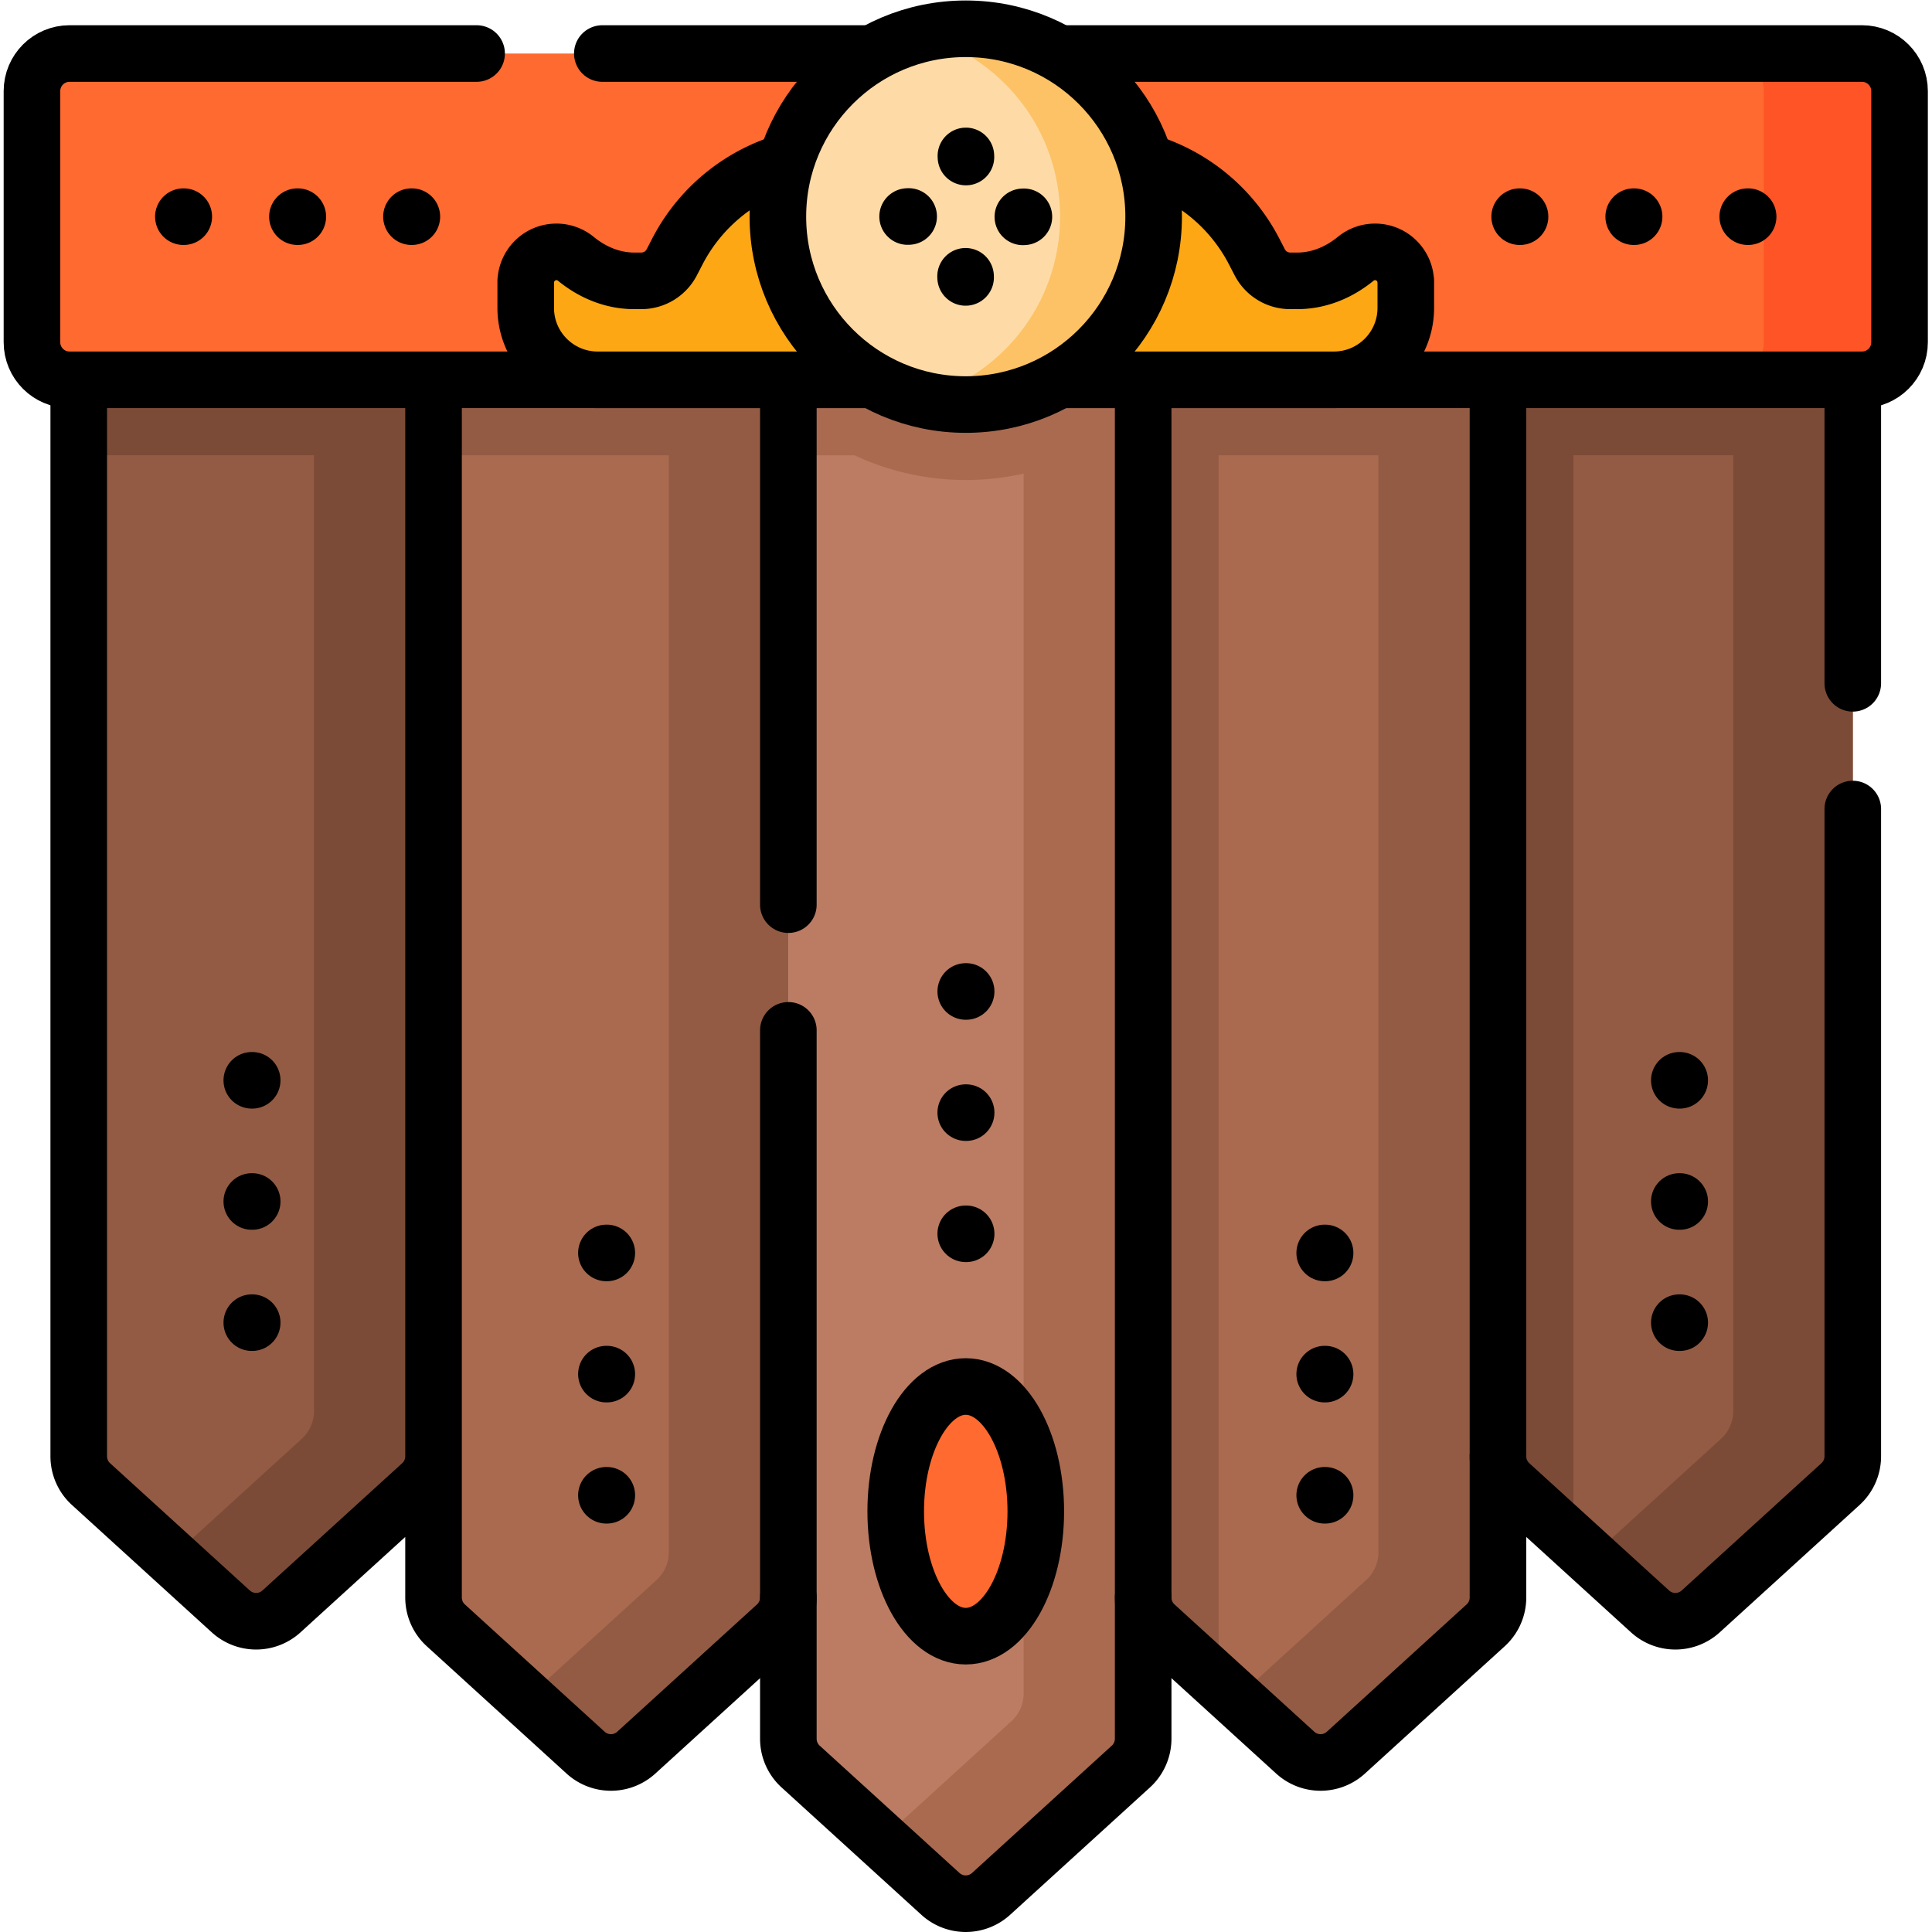 <svg xmlns="http://www.w3.org/2000/svg" version="1.1" xmlns:xlink="http://www.w3.org/1999/xlink" width="512" height="512" x="0" y="0" viewBox="0 0 682.667 682.667" style="enable-background:new 0 0 512 512" xml:space="preserve" class=""><g><defs><clipPath id="a" clipPathUnits="userSpaceOnUse"><path d="M0 512h512V0H0Z" fill="#000000" opacity="1" data-original="#000000"></path></clipPath></defs><g clip-path="url(#a)" transform="matrix(1.333 0 0 -1.333 0 682.667)"><path d="M0 0v-360.218l-16.75 15.26a9.974 9.974 0 0 0-3.25 7.37V0Z" style="fill-opacity:1;fill-rule:nonzero;stroke:none" transform="translate(323.03 426.25)" fill="#bb7c63" data-original="#bb7c63"></path><path d="M0 0v-375.027a9.957 9.957 0 0 0-3.26-7.361l-37.059-33.759a9.951 9.951 0 0 0-13.42 0L-90.8-382.388a9.964 9.964 0 0 0-3.26 7.361V0Z" style="fill-opacity:1;fill-rule:nonzero;stroke:none" transform="translate(303.03 426.25)" fill="#bb7c63" data-original="#bb7c63"></path><path d="M0 0v-375.027a9.957 9.957 0 0 0-3.26-7.361l-37.059-33.759a9.951 9.951 0 0 0-13.42 0l-15.721 14.32 34.511 31.439a9.964 9.964 0 0 1 3.26 7.361V0z" style="fill-opacity:1;fill-rule:nonzero;stroke:none" transform="translate(303.03 426.25)" fill="#aa6a50" data-original="#aa6a50" class=""></path><path d="M0 0v-34.8h17.537a69.372 69.372 0 0 1 29.493-6.559A69.368 69.368 0 0 1 76.522-34.8H94.06V0Z" style="fill-opacity:1;fill-rule:nonzero;stroke:none" transform="translate(208.97 426.25)" fill="#aa6a50" data-original="#aa6a50" class=""></path><path d="M0 0v-322.768l-16.75 15.25a9.966 9.966 0 0 0-3.25 7.36V0Z" style="fill-opacity:1;fill-rule:nonzero;stroke:none" transform="translate(417.08 426.25)" fill="#aa6a50" data-original="#aa6a50" class=""></path><path d="M0 0v-337.588c0-2.809-1.18-5.48-3.26-7.37l-37.06-33.76c-3.8-3.46-9.61-3.46-13.42 0l-37.06 33.76a9.974 9.974 0 0 0-3.25 7.37V0Z" style="fill-opacity:1;fill-rule:nonzero;stroke:none" transform="translate(397.08 426.25)" fill="#aa6a50" data-original="#aa6a50" class=""></path><path d="M0 0v-360.218l-16.75 15.26a9.974 9.974 0 0 0-3.25 7.37V0Z" style="fill-opacity:1;fill-rule:nonzero;stroke:none" transform="translate(323.03 426.25)" fill="#935b44" data-original="#935b44" class=""></path><path d="M0 0v-337.588c0-2.809-1.18-5.48-3.26-7.37l-37.06-33.76c-3.8-3.46-9.61-3.46-13.42 0l-15.72 14.321 34.51 31.439a9.946 9.946 0 0 1 3.26 7.37V0Z" style="fill-opacity:1;fill-rule:nonzero;stroke:none" transform="translate(397.08 426.25)" fill="#935b44" data-original="#935b44" class=""></path><path d="M397.079 391.45h-94.05v34.8h94.05z" style="fill-opacity:1;fill-rule:nonzero;stroke:none" fill="#935b44" data-original="#935b44" class=""></path><path d="M0 0v-300.158a9.97 9.97 0 0 0-3.25-7.36l-37.07-33.76a9.96 9.96 0 0 0-13.41 0l-37.07 33.76a9.966 9.966 0 0 0-3.25 7.36V0Z" style="fill-opacity:1;fill-rule:nonzero;stroke:none" transform="translate(491.129 426.25)" fill="#935b44" data-original="#935b44" class=""></path><path d="M0 0v-322.768l-16.75 15.25a9.966 9.966 0 0 0-3.25 7.36V0Z" style="fill-opacity:1;fill-rule:nonzero;stroke:none" transform="translate(417.08 426.25)" fill="#7c4b37" data-original="#7c4b37" class=""></path><path d="M0 0v-300.158a9.97 9.97 0 0 0-3.25-7.36l-37.07-33.76a9.96 9.96 0 0 0-13.41 0l-15.73 14.32 34.52 31.439a9.97 9.97 0 0 1 3.25 7.361V0Z" style="fill-opacity:1;fill-rule:nonzero;stroke:none" transform="translate(491.129 426.25)" fill="#7c4b37" data-original="#7c4b37" class=""></path><path d="M491.129 391.45h-94.05v34.8h94.05z" style="fill-opacity:1;fill-rule:nonzero;stroke:none" fill="#7c4b37" data-original="#7c4b37" class=""></path><path d="M0 0v-337.588c0-2.809-1.18-5.48-3.25-7.37l-37.06-33.76c-3.81-3.46-9.62-3.46-13.419 0l-37.06 33.76a9.947 9.947 0 0 0-3.261 7.37V0Z" style="fill-opacity:1;fill-rule:nonzero;stroke:none" transform="translate(208.97 426.25)" fill="#aa6a50" data-original="#aa6a50" class=""></path><path d="M0 0v-337.588c0-2.809-1.18-5.48-3.25-7.37l-37.06-33.76c-3.81-3.46-9.62-3.46-13.419 0l-15.72 14.321 34.51 31.439a9.977 9.977 0 0 1 3.25 7.37V0Z" style="fill-opacity:1;fill-rule:nonzero;stroke:none" transform="translate(208.97 426.25)" fill="#935b44" data-original="#935b44" class=""></path><path d="M114.92 426.25h94.05v-34.8h-94.05z" style="fill-opacity:1;fill-rule:nonzero;stroke:none" fill="#935b44" data-original="#935b44" class=""></path><path d="M0 0v-300.158c0-2.8-1.18-5.47-3.25-7.36l-37.069-33.76a9.96 9.96 0 0 0-13.41 0l-37.07 33.76a9.966 9.966 0 0 0-3.25 7.36V0Z" style="fill-opacity:1;fill-rule:nonzero;stroke:none" transform="translate(114.92 426.25)" fill="#935b44" data-original="#935b44" class=""></path><path d="M0 0v-300.158c0-2.8-1.18-5.47-3.25-7.36l-37.069-33.76a9.96 9.96 0 0 0-13.41 0l-15.73 14.32 34.52 31.439a9.97 9.97 0 0 1 3.25 7.361V0Z" style="fill-opacity:1;fill-rule:nonzero;stroke:none" transform="translate(114.92 426.25)" fill="#7c4b37" data-original="#7c4b37" class=""></path><path d="M114.92 391.45H20.871v34.8h94.049z" style="fill-opacity:1;fill-rule:nonzero;stroke:none" fill="#7c4b37" data-original="#7c4b37" class=""></path><path d="M0 0v-187.782a9.962 9.962 0 0 1 3.254-7.364l37.064-33.759a9.96 9.96 0 0 1 13.415 0l37.065 33.759a9.962 9.962 0 0 1 3.254 7.364v375.025H0V33.323" style="stroke-width:15;stroke-linecap:round;stroke-linejoin:round;stroke-miterlimit:10;stroke-dasharray:none;stroke-opacity:1" transform="translate(208.974 239.005)" fill="none" stroke="#000000" stroke-width="15" stroke-linecap="round" stroke-linejoin="round" stroke-miterlimit="10" stroke-dasharray="none" stroke-opacity="" data-original="#000000" class=""></path><path d="M0 0a9.96 9.96 0 0 1 3.254-7.364l37.064-33.76a9.962 9.962 0 0 1 13.415 0l37.065 33.76A9.96 9.96 0 0 1 94.052 0v337.589H0" style="stroke-width:15;stroke-linecap:round;stroke-linejoin:round;stroke-miterlimit:10;stroke-dasharray:none;stroke-opacity:1" transform="translate(303.025 88.66)" fill="none" stroke="#000000" stroke-width="15" stroke-linecap="round" stroke-linejoin="round" stroke-miterlimit="10" stroke-dasharray="none" stroke-opacity="" data-original="#000000" class=""></path><path d="M0 0a9.96 9.96 0 0 1 3.253-7.364l37.065-33.759a9.962 9.962 0 0 1 13.415 0L90.798-7.364A9.962 9.962 0 0 1 94.052 0v171.577" style="stroke-width:15;stroke-linecap:round;stroke-linejoin:round;stroke-miterlimit:10;stroke-dasharray:none;stroke-opacity:1" transform="translate(397.077 126.095)" fill="none" stroke="#000000" stroke-width="15" stroke-linecap="round" stroke-linejoin="round" stroke-miterlimit="10" stroke-dasharray="none" stroke-opacity="" data-original="#000000" class=""></path><path d="M0 0v95.253h-94.052" style="stroke-width:15;stroke-linecap:round;stroke-linejoin:round;stroke-miterlimit:10;stroke-dasharray:none;stroke-opacity:1" transform="translate(491.129 330.995)" fill="none" stroke="#000000" stroke-width="15" stroke-linecap="round" stroke-linejoin="round" stroke-miterlimit="10" stroke-dasharray="none" stroke-opacity="" data-original="#000000" class=""></path><path d="M0 0v-337.589a9.962 9.962 0 0 1 3.254-7.364l37.064-33.76a9.962 9.962 0 0 1 13.415 0l37.066 33.76a9.96 9.96 0 0 1 3.253 7.364M0 0h-94.051v-300.153a9.965 9.965 0 0 1 3.253-7.365l37.066-33.758a9.962 9.962 0 0 1 13.415 0l37.064 33.758A9.965 9.965 0 0 1 0-300.153" style="stroke-width:15;stroke-linecap:round;stroke-linejoin:round;stroke-miterlimit:10;stroke-dasharray:none;stroke-opacity:1" transform="translate(114.922 426.248)" fill="none" stroke="#000000" stroke-width="15" stroke-linecap="round" stroke-linejoin="round" stroke-miterlimit="10" stroke-dasharray="none" stroke-opacity="" data-original="#000000" class=""></path><path d="M0 0h-475.134c-5.501 0-9.961 4.46-9.961 9.961v66.57c0 5.502 4.46 9.961 9.961 9.961H0c5.502 0 9.961-4.459 9.961-9.961V9.961C9.961 4.46 5.502 0 0 0" style="fill-opacity:1;fill-rule:nonzero;stroke:none" transform="translate(493.566 411.45)" fill="#fe6a30" data-original="#fe6a30" class=""></path><path d="M0 0v-66.57c0-5.5-4.46-9.96-9.96-9.96h-36c5.5 0 9.96 4.46 9.96 9.96V0c0 5.5-4.46 9.96-9.96 9.96h36C-4.46 9.96 0 5.5 0 0" style="fill-opacity:1;fill-rule:nonzero;stroke:none" transform="translate(503.528 487.98)" fill="#fe5426" data-original="#fe5426"></path><path d="M0 0h-107.905c-5.501 0-9.961-4.459-9.961-9.961v-66.57c0-5.501 4.46-9.961 9.961-9.961h475.134c5.501 0 9.96 4.46 9.96 9.961v66.57c0 5.502-4.459 9.961-9.96 9.961H33.324" style="stroke-width:15;stroke-linecap:round;stroke-linejoin:round;stroke-miterlimit:10;stroke-dasharray:none;stroke-opacity:1" transform="translate(126.338 497.941)" fill="none" stroke="#000000" stroke-width="15" stroke-linecap="round" stroke-linejoin="round" stroke-miterlimit="10" stroke-dasharray="none" stroke-opacity="" data-original="#000000" class=""></path><path d="M0 0c-.241 4.278-3.777 7.676-8.116 7.676a8.094 8.094 0 0 1-5.143-1.834C-17.659 2.237-23.016 0-28.704 0h-1.914a9.086 9.086 0 0 0-8.073 4.915l-1.474 2.85A47.61 47.61 0 0 1-71.661 32.27a44.83 44.83 0 0 0-4.052 1.168l-32.871-59.672h89.542C-8.513-26.234.023-17.698.023-7.169V0z" style="fill-opacity:1;fill-rule:nonzero;stroke:none" transform="translate(372.62 437.684)" fill="#fea714" data-original="#fea714" class=""></path><path d="M0 0c-.241 4.278-3.777 7.676-8.116 7.676a8.094 8.094 0 0 1-5.143-1.834C-17.659 2.237-23.016 0-28.704 0h-1.914a9.086 9.086 0 0 0-8.073 4.915l-1.474 2.85A47.61 47.61 0 0 1-71.661 32.27a44.83 44.83 0 0 0-4.052 1.168l-32.871-59.672h89.542C-8.513-26.234.023-17.698.023-7.169V0z" style="stroke-width:15;stroke-linecap:round;stroke-linejoin:round;stroke-miterlimit:10;stroke-dasharray:none;stroke-opacity:1" transform="translate(372.62 437.684)" fill="none" stroke="#000000" stroke-width="15" stroke-linecap="round" stroke-linejoin="round" stroke-miterlimit="10" stroke-dasharray="none" stroke-opacity="" data-original="#000000" class=""></path><path d="M0 0c.242 4.278 3.777 7.676 8.116 7.676a8.092 8.092 0 0 0 5.143-1.834C17.66 2.237 23.017 0 28.705 0h1.913a9.089 9.089 0 0 1 8.074 4.915l1.474 2.85A47.61 47.61 0 0 0 71.662 32.27c1.374.319 2.72.724 4.052 1.168l32.87-59.672H19.042C8.513-26.234-.023-17.698-.023-7.169V0z" style="fill-opacity:1;fill-rule:nonzero;stroke:none" transform="translate(139.38 437.684)" fill="#fea714" data-original="#fea714" class=""></path><path d="M0 0c.242 4.278 3.777 7.676 8.116 7.676a8.092 8.092 0 0 0 5.143-1.834C17.66 2.237 23.017 0 28.705 0h1.913a9.089 9.089 0 0 1 8.074 4.915l1.474 2.85A47.61 47.61 0 0 0 71.662 32.27c1.374.319 2.72.724 4.052 1.168l32.87-59.672H19.042C8.513-26.234-.023-17.698-.023-7.169V0z" style="stroke-width:15;stroke-linecap:round;stroke-linejoin:round;stroke-miterlimit:10;stroke-dasharray:none;stroke-opacity:1" transform="translate(139.38 437.684)" fill="none" stroke="#000000" stroke-width="15" stroke-linecap="round" stroke-linejoin="round" stroke-miterlimit="10" stroke-dasharray="none" stroke-opacity="" data-original="#000000" class=""></path><path d="M0 0c0-27.506-22.298-49.804-49.804-49.804-27.507 0-49.804 22.298-49.804 49.804 0 27.507 22.297 49.805 49.804 49.805C-22.298 49.805 0 27.507 0 0" style="fill-opacity:1;fill-rule:nonzero;stroke:none" transform="translate(305.804 454.695)" fill="#fedba6" data-original="#fedba6"></path><path d="M0 0c0-27.51-22.29-49.81-49.8-49.81-4.28 0-8.44.54-12.4 1.56C-40.69-42.739-24.8-23.229-24.8 0c0 23.22-15.89 42.729-37.4 48.24 3.96 1.02 8.12 1.56 12.4 1.56C-22.29 49.8 0 27.5 0 0" style="fill-opacity:1;fill-rule:nonzero;stroke:none" transform="translate(305.8 454.7)" fill="#fdc266" data-original="#fdc266"></path><path d="M0 0c0-27.506-22.298-49.804-49.804-49.804-27.507 0-49.804 22.298-49.804 49.804 0 27.507 22.297 49.805 49.804 49.805C-22.298 49.805 0 27.507 0 0Z" style="stroke-width:15;stroke-linecap:round;stroke-linejoin:round;stroke-miterlimit:10;stroke-dasharray:none;stroke-opacity:1" transform="translate(305.804 454.695)" fill="none" stroke="#000000" stroke-width="15" stroke-linecap="round" stroke-linejoin="round" stroke-miterlimit="10" stroke-dasharray="none" stroke-opacity="" data-original="#000000" class=""></path><path d="M0 0h.103" style="stroke-width:15;stroke-linecap:round;stroke-linejoin:round;stroke-miterlimit:10;stroke-dasharray:none;stroke-opacity:1" transform="translate(402.826 454.695)" fill="none" stroke="#000000" stroke-width="15" stroke-linecap="round" stroke-linejoin="round" stroke-miterlimit="10" stroke-dasharray="none" stroke-opacity="" data-original="#000000" class=""></path><path d="M0 0h.103" style="stroke-width:15;stroke-linecap:round;stroke-linejoin:round;stroke-miterlimit:10;stroke-dasharray:none;stroke-opacity:1" transform="translate(433.057 454.695)" fill="none" stroke="#000000" stroke-width="15" stroke-linecap="round" stroke-linejoin="round" stroke-miterlimit="10" stroke-dasharray="none" stroke-opacity="" data-original="#000000" class=""></path><path d="M0 0h.103" style="stroke-width:15;stroke-linecap:round;stroke-linejoin:round;stroke-miterlimit:10;stroke-dasharray:none;stroke-opacity:1" transform="translate(463.287 454.695)" fill="none" stroke="#000000" stroke-width="15" stroke-linecap="round" stroke-linejoin="round" stroke-miterlimit="10" stroke-dasharray="none" stroke-opacity="" data-original="#000000" class=""></path><path d="M0 0h.103" style="stroke-width:15;stroke-linecap:round;stroke-linejoin:round;stroke-miterlimit:10;stroke-dasharray:none;stroke-opacity:1" transform="translate(48.61 454.695)" fill="none" stroke="#000000" stroke-width="15" stroke-linecap="round" stroke-linejoin="round" stroke-miterlimit="10" stroke-dasharray="none" stroke-opacity="" data-original="#000000" class=""></path><path d="M0 0h.104" style="stroke-width:15;stroke-linecap:round;stroke-linejoin:round;stroke-miterlimit:10;stroke-dasharray:none;stroke-opacity:1" transform="translate(78.84 454.695)" fill="none" stroke="#000000" stroke-width="15" stroke-linecap="round" stroke-linejoin="round" stroke-miterlimit="10" stroke-dasharray="none" stroke-opacity="" data-original="#000000" class=""></path><path d="M0 0h.104" style="stroke-width:15;stroke-linecap:round;stroke-linejoin:round;stroke-miterlimit:10;stroke-dasharray:none;stroke-opacity:1" transform="translate(109.07 454.695)" fill="none" stroke="#000000" stroke-width="15" stroke-linecap="round" stroke-linejoin="round" stroke-miterlimit="10" stroke-dasharray="none" stroke-opacity="" data-original="#000000" class=""></path><path d="m0 0-.013.295" style="stroke-width:15;stroke-linecap:round;stroke-linejoin:round;stroke-miterlimit:10;stroke-dasharray:none;stroke-opacity:1" transform="translate(256.049 470.503)" fill="none" stroke="#000000" stroke-width="15" stroke-linecap="round" stroke-linejoin="round" stroke-miterlimit="10" stroke-dasharray="none" stroke-opacity="" data-original="#000000" class=""></path><path d="m0 0-.014.296" style="stroke-width:15;stroke-linecap:round;stroke-linejoin:round;stroke-miterlimit:10;stroke-dasharray:none;stroke-opacity:1" transform="translate(255.964 438.593)" fill="none" stroke="#000000" stroke-width="15" stroke-linecap="round" stroke-linejoin="round" stroke-miterlimit="10" stroke-dasharray="none" stroke-opacity="" data-original="#000000" class=""></path><path d="m0 0 .277.014" style="stroke-width:15;stroke-linecap:round;stroke-linejoin:round;stroke-miterlimit:10;stroke-dasharray:none;stroke-opacity:1" transform="translate(271.136 454.644)" fill="none" stroke="#000000" stroke-width="15" stroke-linecap="round" stroke-linejoin="round" stroke-miterlimit="10" stroke-dasharray="none" stroke-opacity="" data-original="#000000" class=""></path><path d="m0 0 .276.014" style="stroke-width:15;stroke-linecap:round;stroke-linejoin:round;stroke-miterlimit:10;stroke-dasharray:none;stroke-opacity:1" transform="translate(240.587 454.733)" fill="none" stroke="#000000" stroke-width="15" stroke-linecap="round" stroke-linejoin="round" stroke-miterlimit="10" stroke-dasharray="none" stroke-opacity="" data-original="#000000" class=""></path><path d="M0 0h.104" style="stroke-width:15;stroke-linecap:round;stroke-linejoin:round;stroke-miterlimit:10;stroke-dasharray:none;stroke-opacity:1" transform="translate(255.997 185.076)" fill="none" stroke="#000000" stroke-width="15" stroke-linecap="round" stroke-linejoin="round" stroke-miterlimit="10" stroke-dasharray="none" stroke-opacity="" data-original="#000000" class=""></path><path d="M0 0h.104" style="stroke-width:15;stroke-linecap:round;stroke-linejoin:round;stroke-miterlimit:10;stroke-dasharray:none;stroke-opacity:1" transform="translate(255.997 217.196)" fill="none" stroke="#000000" stroke-width="15" stroke-linecap="round" stroke-linejoin="round" stroke-miterlimit="10" stroke-dasharray="none" stroke-opacity="" data-original="#000000" class=""></path><path d="M0 0h.104" style="stroke-width:15;stroke-linecap:round;stroke-linejoin:round;stroke-miterlimit:10;stroke-dasharray:none;stroke-opacity:1" transform="translate(255.997 249.315)" fill="none" stroke="#000000" stroke-width="15" stroke-linecap="round" stroke-linejoin="round" stroke-miterlimit="10" stroke-dasharray="none" stroke-opacity="" data-original="#000000" class=""></path><path d="M0 0h.104" style="stroke-width:15;stroke-linecap:round;stroke-linejoin:round;stroke-miterlimit:10;stroke-dasharray:none;stroke-opacity:1" transform="translate(351.148 115.763)" fill="none" stroke="#000000" stroke-width="15" stroke-linecap="round" stroke-linejoin="round" stroke-miterlimit="10" stroke-dasharray="none" stroke-opacity="" data-original="#000000" class=""></path><path d="M0 0h.104" style="stroke-width:15;stroke-linecap:round;stroke-linejoin:round;stroke-miterlimit:10;stroke-dasharray:none;stroke-opacity:1" transform="translate(351.148 147.883)" fill="none" stroke="#000000" stroke-width="15" stroke-linecap="round" stroke-linejoin="round" stroke-miterlimit="10" stroke-dasharray="none" stroke-opacity="" data-original="#000000" class=""></path><path d="m0 0 .104-.001" style="stroke-width:15;stroke-linecap:round;stroke-linejoin:round;stroke-miterlimit:10;stroke-dasharray:none;stroke-opacity:1" transform="translate(351.148 180.003)" fill="none" stroke="#000000" stroke-width="15" stroke-linecap="round" stroke-linejoin="round" stroke-miterlimit="10" stroke-dasharray="none" stroke-opacity="" data-original="#000000" class=""></path><path d="m0 0 .104-.001" style="stroke-width:15;stroke-linecap:round;stroke-linejoin:round;stroke-miterlimit:10;stroke-dasharray:none;stroke-opacity:1" transform="translate(445.151 161.524)" fill="none" stroke="#000000" stroke-width="15" stroke-linecap="round" stroke-linejoin="round" stroke-miterlimit="10" stroke-dasharray="none" stroke-opacity="" data-original="#000000" class=""></path><path d="M0 0h.104" style="stroke-width:15;stroke-linecap:round;stroke-linejoin:round;stroke-miterlimit:10;stroke-dasharray:none;stroke-opacity:1" transform="translate(445.151 193.644)" fill="none" stroke="#000000" stroke-width="15" stroke-linecap="round" stroke-linejoin="round" stroke-miterlimit="10" stroke-dasharray="none" stroke-opacity="" data-original="#000000" class=""></path><path d="m0 0 .104-.001" style="stroke-width:15;stroke-linecap:round;stroke-linejoin:round;stroke-miterlimit:10;stroke-dasharray:none;stroke-opacity:1" transform="translate(445.151 225.764)" fill="none" stroke="#000000" stroke-width="15" stroke-linecap="round" stroke-linejoin="round" stroke-miterlimit="10" stroke-dasharray="none" stroke-opacity="" data-original="#000000" class=""></path><path d="M0 0h-.104" style="stroke-width:15;stroke-linecap:round;stroke-linejoin:round;stroke-miterlimit:10;stroke-dasharray:none;stroke-opacity:1" transform="translate(160.85 115.763)" fill="none" stroke="#000000" stroke-width="15" stroke-linecap="round" stroke-linejoin="round" stroke-miterlimit="10" stroke-dasharray="none" stroke-opacity="" data-original="#000000" class=""></path><path d="M0 0h-.104" style="stroke-width:15;stroke-linecap:round;stroke-linejoin:round;stroke-miterlimit:10;stroke-dasharray:none;stroke-opacity:1" transform="translate(160.85 147.883)" fill="none" stroke="#000000" stroke-width="15" stroke-linecap="round" stroke-linejoin="round" stroke-miterlimit="10" stroke-dasharray="none" stroke-opacity="" data-original="#000000" class=""></path><path d="m0 0-.104-.001" style="stroke-width:15;stroke-linecap:round;stroke-linejoin:round;stroke-miterlimit:10;stroke-dasharray:none;stroke-opacity:1" transform="translate(160.85 180.003)" fill="none" stroke="#000000" stroke-width="15" stroke-linecap="round" stroke-linejoin="round" stroke-miterlimit="10" stroke-dasharray="none" stroke-opacity="" data-original="#000000" class=""></path><path d="m0 0-.104-.001" style="stroke-width:15;stroke-linecap:round;stroke-linejoin:round;stroke-miterlimit:10;stroke-dasharray:none;stroke-opacity:1" transform="translate(66.849 161.524)" fill="none" stroke="#000000" stroke-width="15" stroke-linecap="round" stroke-linejoin="round" stroke-miterlimit="10" stroke-dasharray="none" stroke-opacity="" data-original="#000000" class=""></path><path d="M0 0h-.104" style="stroke-width:15;stroke-linecap:round;stroke-linejoin:round;stroke-miterlimit:10;stroke-dasharray:none;stroke-opacity:1" transform="translate(66.849 193.644)" fill="none" stroke="#000000" stroke-width="15" stroke-linecap="round" stroke-linejoin="round" stroke-miterlimit="10" stroke-dasharray="none" stroke-opacity="" data-original="#000000" class=""></path><path d="m0 0-.104-.001" style="stroke-width:15;stroke-linecap:round;stroke-linejoin:round;stroke-miterlimit:10;stroke-dasharray:none;stroke-opacity:1" transform="translate(66.849 225.764)" fill="none" stroke="#000000" stroke-width="15" stroke-linecap="round" stroke-linejoin="round" stroke-miterlimit="10" stroke-dasharray="none" stroke-opacity="" data-original="#000000" class=""></path><path d="M0 0c0-18.275-8.313-33.089-18.566-33.089-10.254 0-18.567 14.814-18.567 33.089 0 18.274 8.313 33.089 18.567 33.089C-8.313 33.089 0 18.274 0 0" style="fill-opacity:1;fill-rule:nonzero;stroke:none" transform="translate(274.566 111.508)" fill="#fe6a30" data-original="#fe6a30" class=""></path><path d="M0 0c0-18.275-8.313-33.089-18.566-33.089-10.254 0-18.567 14.814-18.567 33.089 0 18.274 8.313 33.089 18.567 33.089C-8.313 33.089 0 18.274 0 0Z" style="stroke-width:15;stroke-linecap:round;stroke-linejoin:round;stroke-miterlimit:10;stroke-dasharray:none;stroke-opacity:1" transform="translate(274.566 111.508)" fill="none" stroke="#000000" stroke-width="15" stroke-linecap="round" stroke-linejoin="round" stroke-miterlimit="10" stroke-dasharray="none" stroke-opacity="" data-original="#000000" class=""></path></g></g></svg>